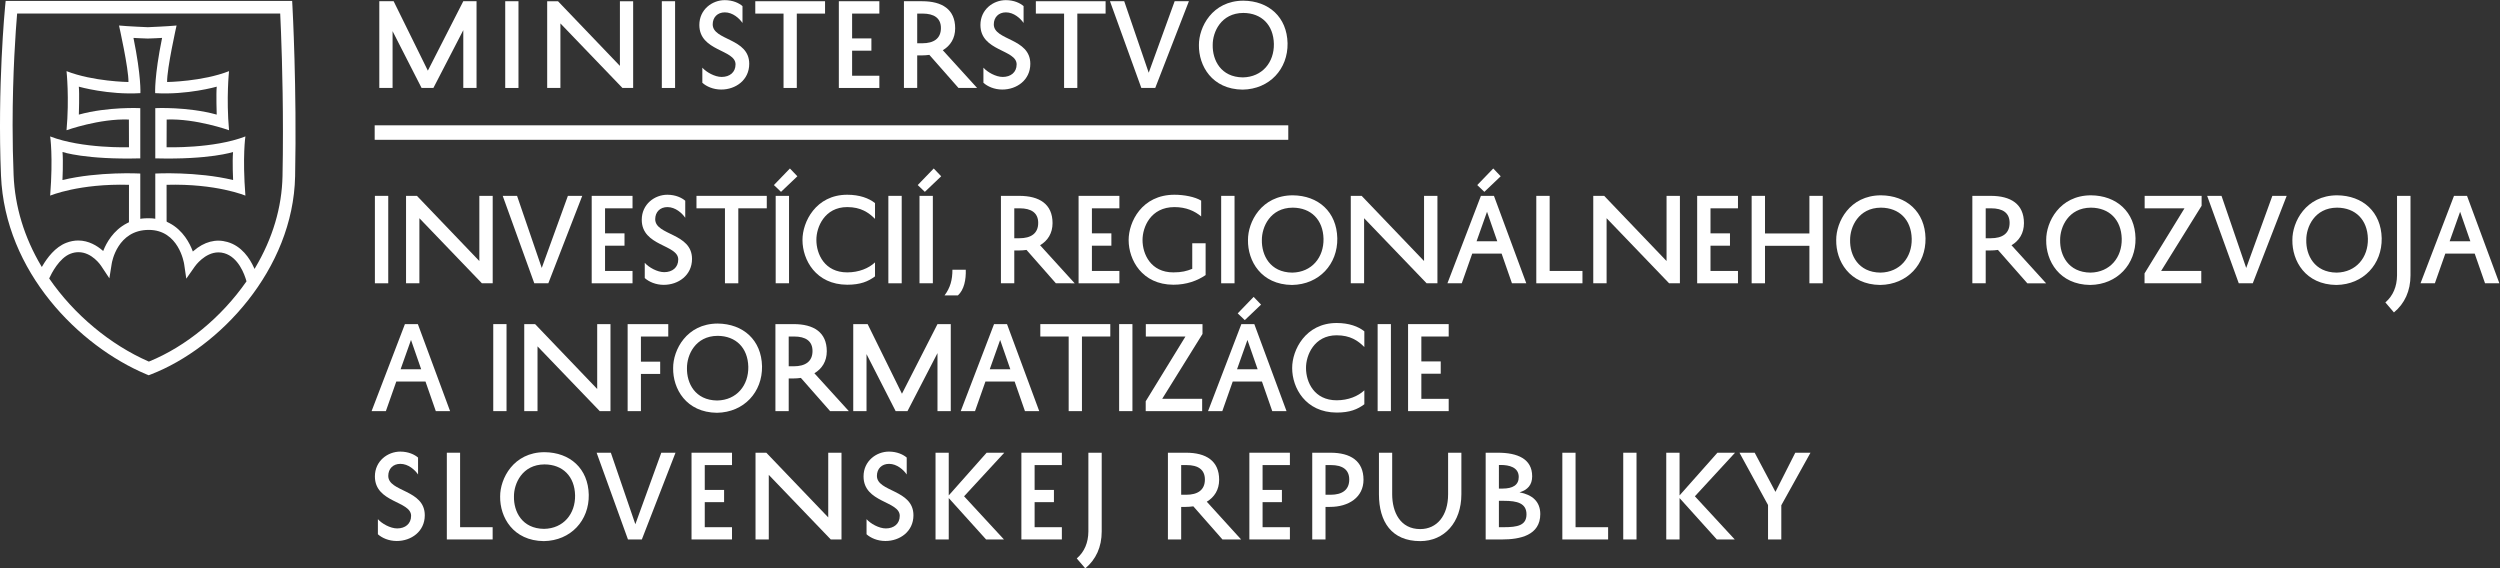 <?xml version="1.0" encoding="UTF-8" standalone="no"?>
<svg
   xmlns:dc="http://purl.org/dc/elements/1.1/"
   xmlns:cc="http://creativecommons.org/ns#"
   xmlns:rdf="http://www.w3.org/1999/02/22-rdf-syntax-ns#"
   xmlns:svg="http://www.w3.org/2000/svg"
   xmlns="http://www.w3.org/2000/svg"
   xmlns:sodipodi="http://sodipodi.sourceforge.net/DTD/sodipodi-0.dtd"
   xmlns:inkscape="http://www.inkscape.org/namespaces/inkscape"
   version="1.1"
   id="svg2"
   xml:space="preserve"
   width="2354.493"
   height="535.28"
   viewBox="0 0 2354.493 535.28"
   sodipodi:docname="logo miiri biele sk.eps">
   <rect x="0" y="0" width="2354.493" height="535.28" fill="#333333" stroke="none"/>
   <defs
      id="defs6" />
   <sodipodi:namedview
      pagecolor="#ffffff"
      bordercolor="#666666"
      borderopacity="1"
      objecttolerance="10"
      gridtolerance="10"
      guidetolerance="10"
      inkscape:pageopacity="0"
      inkscape:pageshadow="2"
      inkscape:window-width="640"
      inkscape:window-height="480"
      id="namedview4" />
   <g
      id="g10"
      inkscape:groupmode="layer"
      inkscape:label="ink_ext_XXXXXX"
      transform="matrix(1.333,0,0,-1.333,0,535.28)">
      <g
         id="g12"
         transform="scale(0.1)">
         <path
            d="m 9097.01,3032.91 h -6444.8 v 92.28 h 6444.8 v -92.28"
            style="fill:#ffffff;fill-opacity:1;fill-rule:nonzero;stroke:none"
            id="path14" />
         <path
            d="m 9097.01,3032.91 h -6444.8 v 92.28 h 6444.8 z"
            style="fill:none;stroke:#ffffff;stroke-width:10;stroke-linecap:butt;stroke-linejoin:miter;stroke-miterlimit:10;stroke-dasharray:none;stroke-opacity:1"
            id="path16" />
         <path
            d="m 3273.27,3394.1 v 408.49 L 3062.02,3394.1 h -83.42 l -204.95,401.4 v -401.4 h -93.74 v 612.79 h 101.3 l 241.7,-490.56 250.36,490.56 h 93.66 V 3394.1 h -93.66"
            style="fill:#ffffff;fill-opacity:1;fill-rule:nonzero;stroke:none"
            id="path18" />
         <path
            d="m 3663.18,3394.1 h -93.66 v 612.79 h 93.66 V 3394.1"
            style="fill:#ffffff;fill-opacity:1;fill-rule:nonzero;stroke:none"
            id="path20" />
         <path
            d="m 4473.37,4006.89 v -612.7 h -75.7 l -438.25,455.94 v -455.94 h -93.49 v 612.7 h 76.42 l 437.44,-456.87 v 456.87 h 93.58"
            style="fill:#ffffff;fill-opacity:1;fill-rule:nonzero;stroke:none"
            id="path22" />
         <path
            d="m 4769.63,3394.1 h -93.66 v 612.79 h 93.66 V 3394.1"
            style="fill:#ffffff;fill-opacity:1;fill-rule:nonzero;stroke:none"
            id="path24" />
         <path
            d="m 4962.14,3537.51 c 27.25,-31.17 87.44,-65.48 136.42,-65.48 56.96,0 98.2,32.65 98.2,88.85 0,106.1 -255.72,91.22 -255.72,278.39 0,109.08 90.67,175.35 179.46,175.35 57.53,0 101.29,-21.01 125.37,-42.11 v -119.16 c -21.71,32.04 -68.4,74.93 -124.66,74.93 -52.35,0 -85.79,-35.26 -85.79,-85 0,-114.83 258.07,-95.32 258.07,-278.54 0,-114.68 -95.86,-181.74 -197.95,-181.74 -57.06,0 -104.6,22.05 -133.4,47.72 v 106.79"
            style="fill:#ffffff;fill-opacity:1;fill-rule:nonzero;stroke:none"
            id="path26" />
         <path
            d="m 5336.3,4006.89 h 492.86 v -87.34 h -199.59 v -525.36 h -93.67 v 525.36 h -199.6 v 87.34"
            style="fill:#ffffff;fill-opacity:1;fill-rule:nonzero;stroke:none"
            id="path28" />
         <path
            d="M 6212.86,3394.1 H 5926.6 v 612.79 h 286.26 v -87.26 h -192.51 v -175.44 h 136.31 v -86.66 h -136.31 v -177.01 h 192.51 v -86.42"
            style="fill:#ffffff;fill-opacity:1;fill-rule:nonzero;stroke:none"
            id="path30" />
         <path
            d="m 6480.3,3709.91 h 35.8 c 81.23,0 131.76,33.42 131.76,107.56 0,70.83 -49.19,102.16 -129.31,102.16 h -38.25 z m 85.79,-81.97 c -17.08,-2.36 -35.18,-3.77 -53.76,-3.77 H 6480.3 V 3394.1 h -93.75 v 612.79 h 128.77 c 141.2,0 233.21,-57.75 233.21,-191.08 0,-70.83 -33.61,-123.26 -87.37,-155.05 L 6903.57,3394.1 H 6771.9 l -205.81,233.84"
            style="fill:#ffffff;fill-opacity:1;fill-rule:nonzero;stroke:none"
            id="path32" />
         <path
            d="m 6948.05,3537.51 c 27.22,-31.17 87.21,-65.48 136.39,-65.48 56.99,0 98.3,32.65 98.3,88.85 0,106.1 -255.79,91.22 -255.79,278.39 0,109.08 90.43,175.35 179.45,175.35 57.61,0 101.3,-21.01 125.46,-42.11 v -119.16 c -21.8,32.04 -68.72,74.93 -124.67,74.93 -52.42,0 -85.79,-35.26 -85.79,-85 0,-114.83 257.99,-95.32 257.99,-278.54 0,-114.68 -95.86,-181.74 -198.01,-181.74 -56.99,0 -104.53,22.05 -133.33,47.72 v 106.79"
            style="fill:#ffffff;fill-opacity:1;fill-rule:nonzero;stroke:none"
            id="path34" />
         <path
            d="m 7318.51,4006.89 h 492.78 v -87.34 h -199.75 v -525.36 h -93.51 v 525.36 h -199.52 v 87.34"
            style="fill:#ffffff;fill-opacity:1;fill-rule:nonzero;stroke:none"
            id="path36" />
         <path
            d="m 8115.96,3501.7 183.22,505.19 h 100.67 l -237.77,-612.7 h -98.31 l -221.47,612.7 h 100.59 l 173.07,-505.19"
            style="fill:#ffffff;fill-opacity:1;fill-rule:nonzero;stroke:none"
            id="path38" />
         <path
            d="m 8781.11,3468.8 c 137.42,2.52 221.64,107.04 219.2,237.06 -3.23,133.41 -86.66,217.54 -215.89,218.33 -158.36,-0.79 -217.24,-136.24 -216.38,-226.75 -1.97,-105.31 56.44,-226.99 213.07,-228.64 m 3.31,541.97 c 180.07,-1.58 308.5,-116.18 312.53,-300.86 3.23,-181.06 -126.49,-324.46 -317.42,-327.57 -217.46,2.4 -310.99,169.33 -308.89,315.1 -0.68,126.24 93.86,312.61 313.78,313.33"
            style="fill:#ffffff;fill-opacity:1;fill-rule:nonzero;stroke:none"
            id="path40" />
         <path
            d="m 2669.92,347.641 c 27.15,-31.012 87.19,-65.493 136.31,-65.493 57.06,0 98.31,32.821 98.31,89.024 0,105.937 -255.8,91.219 -255.8,278.387 0,109.093 90.43,175.363 179.45,175.363 57.61,0 101.29,-21.184 125.46,-42.121 V 663.32 c -21.74,32.121 -68.71,75.012 -124.91,75.012 -52.18,0 -85.55,-35.012 -85.55,-85 0,-114.594 257.99,-94.992 257.99,-278.301 0,-114.59 -95.86,-181.652 -197.94,-181.652 -57.06,0 -104.52,21.723 -133.32,47.461 v 106.801"
            style="fill:#ffffff;fill-opacity:1;fill-rule:nonzero;stroke:none"
            id="path42" />
         <path
            d="m 3480.66,204.23 h -323.64 v 612.809 h 93.66 V 290.82 h 229.98 v -86.59"
            style="fill:#ffffff;fill-opacity:1;fill-rule:nonzero;stroke:none"
            id="path44" />
         <path
            d="m 3843.96,279.09 c 137.43,2.199 221.64,106.719 219.12,237.051 -2.99,133.418 -86.58,217.629 -215.8,218.339 -158.36,-0.71 -217,-136.55 -216.06,-226.91 -2.27,-105.39 56.12,-226.949 212.74,-228.48 m 3.32,541.742 C 4027.35,819.48 4156.04,704.891 4159.74,520 c 3.3,-180.852 -126.17,-324.398 -317.35,-327.488 -217.54,2.437 -310.96,169.136 -308.76,315.058 -0.78,126.239 93.66,312.782 313.65,313.262"
            style="fill:#ffffff;fill-opacity:1;fill-rule:nonzero;stroke:none"
            id="path46" />
         <path
            d="m 4488.88,311.75 183.31,505.289 h 100.43 L 4534.77,204.23 h -98.07 l -221.48,612.809 h 100.51 L 4488.88,311.75"
            style="fill:#ffffff;fill-opacity:1;fill-rule:nonzero;stroke:none"
            id="path48" />
         <path
            d="M 5171.81,204.23 H 4885.8 v 612.809 h 286.01 V 729.73 H 4979.3 V 554.16 h 136.55 V 467.832 H 4979.3 V 290.82 h 192.51 v -86.59"
            style="fill:#ffffff;fill-opacity:1;fill-rule:nonzero;stroke:none"
            id="path50" />
         <path
            d="M 5945.42,817.039 V 204.23 h -75.85 L 5431.62,660.422 V 204.23 h -93.66 v 612.809 h 76.28 L 5851.67,360.07 v 456.969 h 93.75"
            style="fill:#ffffff;fill-opacity:1;fill-rule:nonzero;stroke:none"
            id="path52" />
         <path
            d="m 6122.34,347.641 c 27.24,-31.012 87.21,-65.493 136.32,-65.493 57.06,0 98.3,32.821 98.3,89.024 0,105.937 -255.79,91.219 -255.79,278.387 0,109.093 90.51,175.363 179.45,175.363 57.61,0 101.29,-21.184 125.54,-42.121 V 663.32 c -21.8,32.121 -68.72,75.012 -124.75,75.012 -52.34,0 -85.79,-35.012 -85.79,-85 0,-114.594 258.07,-94.992 258.07,-278.301 0,-114.59 -95.86,-181.652 -198.02,-181.652 -56.98,0 -104.52,21.723 -133.33,47.461 v 106.801"
            style="fill:#ffffff;fill-opacity:1;fill-rule:nonzero;stroke:none"
            id="path54" />
         <path
            d="m 6703.11,817.039 v -301.68 l 267.6,301.68 h 124.8 L 6811.49,509.141 7093.11,204.23 H 6966.86 L 6703.11,496.629 V 204.23 h -93.34 v 612.809 h 93.34"
            style="fill:#ffffff;fill-opacity:1;fill-rule:nonzero;stroke:none"
            id="path56" />
         <path
            d="m 7502.29,204.23 h -285.94 v 612.809 h 285.94 V 729.73 H 7309.77 V 554.16 h 136.48 V 467.832 H 7309.77 V 290.82 h 192.52 v -86.59"
            style="fill:#ffffff;fill-opacity:1;fill-rule:nonzero;stroke:none"
            id="path58" />
         <path
            d="m 7607.6,70.121 c 54.62,46.649 81.22,112.309 82.01,189.449 v 557.469 h 94.21 V 260.441 C 7783.82,150.48 7742.58,61.629 7667.65,0 l -60.05,70.121"
            style="fill:#ffffff;fill-opacity:1;fill-rule:nonzero;stroke:none"
            id="path60" />
         <path
            d="m 8345.31,520 h 35.82 c 80.97,0 131.75,33.652 131.75,107.59 0,71.09 -49.13,102.14 -129.44,102.14 h -38.13 z m 85.74,-81.77 c -17.28,-2.429 -35.17,-4.019 -53.87,-4.019 h -31.87 V 204.23 h -93.66 v 612.809 h 128.69 c 141.07,0 233.28,-57.527 233.28,-190.93 0,-71.078 -33.83,-123.257 -87.43,-155.218 L 8768.67,204.23 h -131.75 l -205.87,234"
            style="fill:#ffffff;fill-opacity:1;fill-rule:nonzero;stroke:none"
            id="path62" />
         <path
            d="m 9113.46,204.23 h -286.39 v 612.809 h 286.39 V 729.73 H 8920.41 V 554.16 h 136.64 V 467.832 H 8920.41 V 290.82 h 193.05 v -86.59"
            style="fill:#ffffff;fill-opacity:1;fill-rule:nonzero;stroke:none"
            id="path64" />
         <path
            d="m 9365.09,520 h 35.9 c 80.91,0 131.76,33.652 131.76,107.59 0,71.09 -49.19,102.14 -129.24,102.14 h -38.42 z m 0,-85.789 V 204.23 h -93.82 v 612.809 h 128.94 c 140.96,0 233.29,-57.527 233.29,-190.93 0,-124.039 -104.85,-191.898 -236.53,-191.898 h -31.88"
            style="fill:#ffffff;fill-opacity:1;fill-rule:nonzero;stroke:none"
            id="path66" />
         <path
            d="M 9836.08,817.039 V 523.781 c 0,-126.242 56.66,-246.261 198.22,-246.261 116.7,0 196.9,92.781 196.9,245.769 v 293.75 h 93.8 V 523.781 c 0,-198.73 -120,-331.269 -290.7,-331.269 -203.11,0 -291.72,137.98 -291.72,330.777 v 293.75 h 93.5"
            style="fill:#ffffff;fill-opacity:1;fill-rule:nonzero;stroke:none"
            id="path68" />
         <path
            d="m 10627.5,477.109 h -37.4 V 290.82 h 34.1 c 97.6,0 160.8,12.512 160.8,91.219 0,78.781 -67.3,95.07 -157.5,95.07 m -11.6,86.582 c 72.4,0 114.3,25.02 114.3,81.688 0,69.57 -68.5,85.082 -126.9,85.082 h -13.2 V 563.691 Z M 10496.6,204.23 v 612.809 h 87 c 137.3,0 241.6,-42.891 241.6,-166.777 0,-60.75 -32.5,-96.102 -89.4,-113.18 88.3,-16.293 146.7,-63.832 146.7,-153.473 0,-150.648 -144.1,-179.379 -269.9,-179.379 h -116"
            style="fill:#ffffff;fill-opacity:1;fill-rule:nonzero;stroke:none"
            id="path70" />
         <path
            d="m 11361.7,204.23 h -323.4 v 612.809 h 93.4 V 290.82 h 230 v -86.59"
            style="fill:#ffffff;fill-opacity:1;fill-rule:nonzero;stroke:none"
            id="path72" />
         <path
            d="m 11562.4,204.23 h -93.8 v 612.809 h 93.8 V 204.23"
            style="fill:#ffffff;fill-opacity:1;fill-rule:nonzero;stroke:none"
            id="path74" />
         <path
            d="m 11866.5,817.039 v -301.68 l 267.5,301.68 h 124.4 l -283.6,-307.898 281.6,-304.911 h -126.5 l -263.4,292.399 V 204.23 h -94 v 612.809 h 94"
            style="fill:#ffffff;fill-opacity:1;fill-rule:nonzero;stroke:none"
            id="path76" />
         <path
            d="m 12585.4,204.23 h -93.8 v 243.282 l -201.8,369.527 h 107.5 l 146.7,-276.641 140.1,276.641 h 107.5 l -206.2,-371.18 V 204.23"
            style="fill:#ffffff;fill-opacity:1;fill-rule:nonzero;stroke:none"
            id="path78" />
         <path
            d="m 1996.04,2771.41 c -4.56,-221.49 -69.53,-439.8 -193.15,-648.19 l -4.54,-7.75 -3.71,8.22 c -30.17,67.19 -87.32,153.44 -187.35,182.11 -82.54,23.97 -164.59,2.01 -239.72,-62.93 l -5.05,-4.43 -2.43,6.23 c -18.37,49.03 -65.42,143.69 -162.83,194.6 -53.72,30.83 -120.57,34.44 -146.11,34.44 -28.16,0 -92.4,-0.82 -153.341,-35.06 -99.153,-50.54 -147.297,-142.7 -166.243,-190.52 l -2.55,-6 -4.899,4.17 c -36.961,31.85 -96.804,70.07 -171.137,70.07 -28.039,0 -56.542,-5.42 -84.55,-16.29 -78.371,-30.05 -135.032,-105.77 -168.789,-164.04 l -4.028,-6.82 -4.129,6.66 c -120.316,203.26 -186.132,419.47 -195.312,642.52 -4.629,112.69 -7.055,231.14 -7.055,351.78 0,372.42 22.074,673.22 31.625,785.32 l 0.43,4.27 H 1979.79 l 0.13,-4.53 c 5.84,-121.28 19.09,-445.48 19.09,-831.89 0,-107.89 -0.85,-212.68 -2.97,-311.94 m -255.81,-745.33 c -175.88,-252.57 -426.28,-458.33 -686.61,-564.44 l -1.86,-0.69 -1.8,0.69 c -271.312,118.47 -526.757,331.63 -700.937,584.35 l -1.425,2.33 1.062,2.52 c 14.903,32.5 69.68,141.76 149.332,172.2 18.672,7.29 37.774,10.87 56.41,10.87 95.563,0 157.336,-92.61 159.891,-96.49 l 58.457,-88.16 16.727,104.45 c 1.515,9.69 40.507,237.56 261.673,237.56 210.95,0 248.48,-231.87 250,-241.68 l 15.09,-102.83 59.67,85.12 c 2.85,4.32 71.35,100.61 167.63,100.61 13.75,0 27.5,-1.92 41.04,-5.89 99.2,-28.64 142.42,-146.95 156.41,-196.56 l 0.67,-2.09 z m 326.21,1940.77 -2.27,41.93 H 39.996 l -3.984,-40.01 C 35.461,3963.35 -19.004,3401.25 7.062,2774.61 35.344,2094.33 559.098,1570.34 1033.97,1371.08 l 16.51,-6.72 16.79,6.4 c 483.27,187.05 1004.25,741.05 1017.78,1398.86 12.66,620.48 -18.24,1191.72 -18.61,1197.23"
            style="fill:#ffffff;fill-opacity:1;fill-rule:nonzero;stroke:none"
            id="path80" />
         <path
            d="m 1044.1,3743.28 c 9.99,-0.47 101.1,4.53 101.1,4.53 -55.78,-273.1 -48.91,-390.31 -48.91,-390.31 227.04,-13.75 435,45.78 435,45.78 -5,-47.5 -0.21,-197.4 -0.21,-197.4 -206.24,57.08 -434,45.68 -434,45.68 v -354.85 c 387.03,-10 549.42,45 549.42,45 -5.83,-69.58 0.42,-198.12 0.42,-198.12 -256.88,61.87 -549.84,45.94 -549.84,45.94 v -380.68 h 2.03 76.25 1.72 l -0.16,300.99 c 351.87,10 556.87,-76.41 556.87,-76.41 -21.53,278.68 0,418.28 0,418.28 -225.62,-87.5 -556.87,-76.4 -556.87,-76.4 l 0.62,195.78 c 206.88,8.12 440.63,-75.63 440.63,-75.63 -20.42,227.5 0,417.5 0,417.5 -188.75,-73.75 -437.5,-76.87 -437.5,-76.87 -1.88,94.37 66.72,399.22 66.72,399.22 -61.72,-6.1 -203.29,-11.93 -203.29,-11.93 0,0 -141.577,5.83 -203.295,11.93 0,0 68.593,-304.85 66.718,-399.22 0,0 -248.75,3.12 -437.5,76.87 0,0 20.415,-190 0,-417.5 0,0 233.75,83.75 440.625,75.63 l 0.625,-195.78 c 0,0 -331.25,-11.1 -556.875,76.4 0,0 21.54,-139.6 0,-418.28 0,0 205,86.41 556.875,76.41 l -0.156,-300.99 h 1.742 76.454 1.804 v 380.68 c 0,0 -292.969,15.93 -549.844,-45.94 0,0 6.247,128.54 0.415,198.12 0,0 162.398,-55 549.429,-45 v 354.85 c 0,0 -227.762,11.4 -434.008,-45.68 0,0 4.789,149.9 -0.211,197.4 0,0 207.969,-59.53 435,-45.78 0,0 6.875,117.21 -48.906,390.31 0,0 91.118,-5 101.108,-4.53"
            style="fill:#ffffff;fill-opacity:1;fill-rule:nonzero;stroke:none"
            id="path82" />
         <path
            d="m 2743.04,2631.82 v -617.78 h -94.3 v 617.78 h 94.3"
            style="fill:#ffffff;fill-opacity:1;fill-rule:nonzero;stroke:none"
            id="path84" />
         <path
            d="m 3481,2631.82 v -617.78 h -76.18 L 2963.1,2473.9 v -459.86 h -94.3 v 617.78 h 77 l 440.89,-460.53 v 460.53 H 3481"
            style="fill:#ffffff;fill-opacity:1;fill-rule:nonzero;stroke:none"
            id="path86" />
         <path
            d="m 3827.59,2122.47 184.72,509.35 h 101.37 L 3874,2014.04 h -99.09 l -223.14,617.78 h 101.37 l 174.45,-509.35"
            style="fill:#ffffff;fill-opacity:1;fill-rule:nonzero;stroke:none"
            id="path88" />
         <path
            d="m 4468.95,2014.04 h -288.48 v 617.78 h 288.48 v -88.03 h -194.18 v -176.85 h 137.5 v -87.22 h -137.5 v -178.45 h 194.18 v -87.23"
            style="fill:#ffffff;fill-opacity:1;fill-rule:nonzero;stroke:none"
            id="path90" />
         <path
            d="m 4555.36,2158.74 c 27.47,-31.47 88.02,-66.01 137.5,-66.01 57.35,0 99.09,32.94 99.09,89.5 0,106.95 -257.8,92.01 -257.8,280.61 0,110.03 91.1,176.85 180.72,176.85 58.15,0 102.16,-21.21 126.57,-42.42 v -120.3 c -22.01,32.28 -69.22,75.49 -125.77,75.49 -52.68,0 -86.43,-35.34 -86.43,-85.63 0,-115.62 260.08,-95.89 260.08,-280.61 0,-115.51 -96.65,-183.12 -199.57,-183.12 -57.44,0 -105.32,22.01 -134.39,47.89 v 107.75"
            style="fill:#ffffff;fill-opacity:1;fill-rule:nonzero;stroke:none"
            id="path92" />
         <path
            d="m 4920.79,2631.82 h 496.68 v -88.03 h -201.13 v -529.75 h -94.33 v 529.75 h -201.22 v 88.03"
            style="fill:#ffffff;fill-opacity:1;fill-rule:nonzero;stroke:none"
            id="path94" />
         <path
            d="m 5574.69,2631.82 v -617.78 h -94.3 v 617.78 z m -56.62,28.28 -50.35,48.01 113.23,117.1 52.69,-55.08 -115.57,-110.03"
            style="fill:#ffffff;fill-opacity:1;fill-rule:nonzero;stroke:none"
            id="path96" />
         <path
            d="m 5669.78,2319.86 c -0.8,127.24 94.29,319.83 315.95,319.83 87.23,0 153.24,-24.41 196.46,-58.96 v -111.62 c -44.81,44.81 -99.81,83.35 -196.46,83.35 -159.61,0 -218.53,-141.51 -217.79,-232.6 0,-99.89 58.18,-228.73 217.79,-228.73 82.45,0 152.44,29.07 196.46,70.69 v -98.97 c -48.71,-36.14 -102.96,-58.95 -196.46,-58.95 -221.66,0.8 -315.95,176.05 -315.95,315.16 v 0.8"
            style="fill:#ffffff;fill-opacity:1;fill-rule:nonzero;stroke:none"
            id="path98" />
         <path
            d="m 6370.75,2631.82 v -617.78 h -94.29 v 617.78 h 94.29"
            style="fill:#ffffff;fill-opacity:1;fill-rule:nonzero;stroke:none"
            id="path100" />
         <path
            d="m 6590.8,2631.82 v -617.78 h -94.29 v 617.78 z m -56.54,28.28 -50.29,48.01 113.11,117.1 52.68,-55.08 -115.5,-110.03"
            style="fill:#ffffff;fill-opacity:1;fill-rule:nonzero;stroke:none"
            id="path102" />
         <path
            d="m 6823.41,2109.94 c 2.4,-69.9 -11.74,-142.19 -55.75,-181.53 h -94.3 c 40.81,54.28 55.75,110.03 55.75,181.53 h 94.3"
            style="fill:#ffffff;fill-opacity:1;fill-rule:nonzero;stroke:none"
            id="path104" />
         <path
            d="m 7166.16,2332.4 h 36.15 c 81.75,0 132.83,33.74 132.83,108.43 0,71.49 -49.61,102.96 -130.56,102.96 h -38.42 z m 86.43,-82.56 c -17.33,-2.39 -35.35,-3.87 -54.28,-3.87 h -32.15 v -231.93 h -94.35 v 617.78 h 129.7 c 142.19,0 235,-58.15 235,-192.59 0,-71.49 -33.87,-124.17 -88.03,-156.31 l 244.47,-268.88 H 7460.1 l -207.51,235.8"
            style="fill:#ffffff;fill-opacity:1;fill-rule:nonzero;stroke:none"
            id="path106" />
         <path
            d="m 7908.76,2014.04 h -288.35 v 617.78 h 288.35 v -88.03 h -194.18 v -176.85 h 137.62 v -87.22 h -137.62 v -178.45 h 194.18 v -87.23"
            style="fill:#ffffff;fill-opacity:1;fill-rule:nonzero;stroke:none"
            id="path108" />
         <path
            d="m 7974.1,2319.86 c 0,127.24 92.56,319.83 323.82,319.83 69.09,0 145.38,-14.94 188.58,-41.62 v -111.63 c -44.81,37.75 -106.15,66.02 -188.58,66.02 -168.32,0 -225.66,-141.51 -225.66,-232.6 0,-99.89 58.15,-228.73 217.66,-228.73 59.76,0 94.41,9.41 133.63,25.08 v 180.84 h 94.43 v -224.86 c -58.16,-40.02 -134.45,-68.29 -228.06,-68.29 -221.66,0.8 -315.82,176.05 -315.82,315.16 v 0.8"
            style="fill:#ffffff;fill-opacity:1;fill-rule:nonzero;stroke:none"
            id="path110" />
         <path
            d="m 8722.28,2631.82 v -617.78 h -94.41 v 617.78 h 94.41"
            style="fill:#ffffff;fill-opacity:1;fill-rule:nonzero;stroke:none"
            id="path112" />
         <path
            d="m 9130.13,2089.53 c 138.19,2.4 223.26,107.63 220.88,238.87 -3.2,134.44 -87.25,219.27 -217.68,220.06 -159.68,-0.79 -218.53,-137.51 -217.91,-228.6 -2.14,-106.16 56.8,-228.73 214.71,-230.33 z m 3.2,546.16 c 181.39,-1.47 311.04,-117.1 315.04,-303.29 3.19,-182.32 -127.24,-327.03 -319.84,-330.1 -219.26,2.4 -313.67,170.58 -311.27,317.56 -0.8,127.24 94.41,315.16 316.07,315.83"
            style="fill:#ffffff;fill-opacity:1;fill-rule:nonzero;stroke:none"
            id="path114" />
         <path
            d="m 10155.8,2631.82 v -617.78 h -76.3 l -441.77,459.86 v -459.86 h -94.16 v 617.78 h 76.84 l 440.89,-460.53 v 460.53 h 94.5"
            style="fill:#ffffff;fill-opacity:1;fill-rule:nonzero;stroke:none"
            id="path116" />
         <path
            d="m 10487.3,2660.1 -50.2,48.01 113.1,117.1 52.6,-55.08 z m -54.9,-348.91 h 146.1 l -72.3,208.2 z m 122.7,320.63 228.5,-617.78 h -101.3 l -73.1,209.92 h -207.5 l -73.9,-209.92 h -101.4 l 236.6,617.78 h 92.1"
            style="fill:#ffffff;fill-opacity:1;fill-rule:nonzero;stroke:none"
            id="path118" />
         <path
            d="m 11180.5,2014.04 h -326.2 v 617.78 h 94.4 v -530.55 h 231.8 v -87.23"
            style="fill:#ffffff;fill-opacity:1;fill-rule:nonzero;stroke:none"
            id="path120" />
         <path
            d="m 11869,2631.82 v -617.78 h -76.3 L 11351,2473.9 v -459.86 h -94.2 v 617.78 h 77.1 l 440.7,-460.53 v 460.53 h 94.4"
            style="fill:#ffffff;fill-opacity:1;fill-rule:nonzero;stroke:none"
            id="path122" />
         <path
            d="m 12279.2,2014.04 h -288.3 v 617.78 h 288.3 v -88.03 h -194.1 v -176.85 h 137.6 v -87.22 h -137.6 v -178.45 h 194.1 v -87.23"
            style="fill:#ffffff;fill-opacity:1;fill-rule:nonzero;stroke:none"
            id="path124" />
         <path
            d="m 12783.9,2631.82 h 94.2 v -617.78 h -94.2 v 264.88 h -313.7 v -264.88 h -94.4 v 617.78 h 94.4 v -265.68 h 313.7 v 265.68"
            style="fill:#ffffff;fill-opacity:1;fill-rule:nonzero;stroke:none"
            id="path126" />
         <path
            d="m 13285.9,2089.53 c 138.4,2.4 223.3,107.63 220.9,238.87 -3,134.44 -87.3,219.27 -217.7,220.06 -159.5,-0.79 -218.5,-137.51 -217.7,-228.6 -2.4,-106.16 56.6,-228.73 214.5,-230.33 z m 3.2,546.16 c 181.6,-1.47 311.3,-117.1 315.2,-303.29 3,-182.32 -127.4,-327.03 -320,-330.1 -219.3,2.4 -313.4,170.58 -311,317.56 -0.8,127.24 94.1,315.16 315.8,315.83"
            style="fill:#ffffff;fill-opacity:1;fill-rule:nonzero;stroke:none"
            id="path128" />
         <path
            d="m 14029.5,2332.4 h 36 c 81.9,0 132.9,33.74 132.9,108.43 0,71.49 -49.5,102.96 -130.5,102.96 h -38.4 z m 86.5,-82.56 c -17.4,-2.39 -35.5,-3.87 -54.4,-3.87 h -32.1 v -231.93 h -94.4 v 617.78 h 129.6 c 142.5,0 235,-58.15 235,-192.59 0,-71.49 -33.6,-124.17 -88,-156.31 l 244.4,-268.88 h -132.6 l -207.5,235.8"
            style="fill:#ffffff;fill-opacity:1;fill-rule:nonzero;stroke:none"
            id="path130" />
         <path
            d="m 14769.7,2089.53 c 138.5,2.4 223.3,107.63 220.9,238.87 -3.2,134.44 -87.2,219.27 -217.7,220.06 -159.5,-0.79 -218.4,-137.51 -217.6,-228.6 -2.4,-106.16 56.5,-228.73 214.4,-230.33 z m 3.2,546.16 c 181.4,-1.47 311.3,-117.1 315.1,-303.29 3.2,-182.32 -127.3,-327.03 -319.9,-330.1 -219.2,2.4 -313.5,170.58 -311.2,317.56 -0.9,127.24 94.4,315.16 316,315.83"
            style="fill:#ffffff;fill-opacity:1;fill-rule:nonzero;stroke:none"
            id="path132" />
         <path
            d="m 15152.5,2631.82 h 402.5 v -69.91 l -286.2,-460.64 h 283.8 v -87.23 h -400.9 v 70.02 l 282.2,459.73 h -281.4 v 88.03"
            style="fill:#ffffff;fill-opacity:1;fill-rule:nonzero;stroke:none"
            id="path134" />
         <path
            d="m 15870,2122.47 184.7,509.35 h 101.3 l -239.6,-617.78 h -98.9 l -223.3,617.78 h 101.4 l 174.4,-509.35"
            style="fill:#ffffff;fill-opacity:1;fill-rule:nonzero;stroke:none"
            id="path136" />
         <path
            d="m 16508.8,2089.53 c 138.5,2.4 223.3,107.63 221,238.87 -3,134.44 -87.3,219.27 -217.8,220.06 -159.5,-0.79 -218.4,-137.51 -217.6,-228.6 -2.4,-106.16 56.5,-228.73 214.4,-230.33 z m 3.2,546.16 c 181.7,-1.47 311.3,-117.1 315.3,-303.29 3,-182.32 -127.3,-327.03 -320,-330.1 -219.1,2.4 -313.5,170.58 -311.1,317.56 -0.8,127.24 94.2,315.16 315.8,315.83"
            style="fill:#ffffff;fill-opacity:1;fill-rule:nonzero;stroke:none"
            id="path138" />
         <path
            d="m 16853.2,1878.93 c 54.9,47.09 81.7,113.1 82.4,190.99 v 561.9 h 95.2 v -561.11 c 0,-110.82 -41.6,-200.45 -117.1,-262.59 l -60.5,70.81"
            style="fill:#ffffff;fill-opacity:1;fill-rule:nonzero;stroke:none"
            id="path140" />
         <path
            d="m 17307.4,2311.19 h 146.2 l -72.3,208.2 z m 122.7,320.63 228.6,-617.78 h -101.3 l -73.1,209.92 h -207.5 l -73.9,-209.92 h -101.4 l 236.6,617.78 h 92"
            style="fill:#ffffff;fill-opacity:1;fill-rule:nonzero;stroke:none"
            id="path142" />
         <path
            d="m 2830.3,1406.54 h 145.5 l -71.99,207.31 z m 122,319.16 227.63,-614.8 h -100.91 l -72.77,208.85 h -206.46 l -73.51,-208.85 h -100.91 l 235.46,614.8 h 91.47"
            style="fill:#ffffff;fill-opacity:1;fill-rule:nonzero;stroke:none"
            id="path144" />
         <path
            d="m 3578.73,1725.7 v -614.8 h -93.79 v 614.8 h 93.79"
            style="fill:#ffffff;fill-opacity:1;fill-rule:nonzero;stroke:none"
            id="path146" />
         <path
            d="m 4313.21,1725.7 v -614.8 h -75.9 l -439.57,457.57 V 1110.9 h -93.82 v 614.8 h 76.62 l 438.8,-458.36 v 458.36 h 93.87"
            style="fill:#ffffff;fill-opacity:1;fill-rule:nonzero;stroke:none"
            id="path148" />
         <path
            d="m 4434.39,1110.9 v 614.8 h 287.07 v -87.64 h -193.19 v -177.53 h 136.06 v -86.85 H 4528.27 V 1110.9 h -93.88"
            style="fill:#ffffff;fill-opacity:1;fill-rule:nonzero;stroke:none"
            id="path150" />
         <path
            d="m 5067.15,1186.01 c 137.67,2.32 222.12,107.14 219.8,237.77 -3.11,133.75 -86.85,218.19 -216.68,218.99 -158.75,-0.8 -217.4,-136.86 -216.68,-227.62 -2.31,-105.54 56.33,-227.62 213.56,-229.14 z m 3.12,543.61 c 180.65,-1.6 309.76,-116.57 313.68,-301.92 3.12,-181.45 -126.72,-325.42 -318.39,-328.54 -218.2,2.4 -312.08,169.75 -309.68,315.99 -0.8,126.71 93.8,313.67 314.39,314.47"
            style="fill:#ffffff;fill-opacity:1;fill-rule:nonzero;stroke:none"
            id="path152" />
         <path
            d="m 5572.4,1427.7 h 35.96 c 81.33,0 132.23,33.63 132.23,107.93 0,71.19 -49.3,102.43 -129.84,102.43 h -38.35 z m 86.05,-82.14 c -17.26,-2.34 -35.23,-3.91 -54.01,-3.91 H 5572.4 V 1110.9 h -93.87 v 614.8 h 129.03 c 141.57,0 233.86,-57.92 233.86,-191.67 0,-71.18 -33.56,-123.6 -87.58,-155.63 l 243.29,-267.5 H 5864.9 l -206.45,234.66"
            style="fill:#ffffff;fill-opacity:1;fill-rule:nonzero;stroke:none"
            id="path154" />
         <path
            d="m 6623.57,1110.9 v 409.87 L 6411.61,1110.9 h -83.65 l -205.74,402.84 V 1110.9 h -93.87 v 614.8 h 101.71 l 242.48,-492 251.03,492 h 93.89 v -614.8 h -93.89"
            style="fill:#ffffff;fill-opacity:1;fill-rule:nonzero;stroke:none"
            id="path156" />
         <path
            d="m 6992.74,1406.54 h 145.49 l -71.99,207.31 z m 122.01,319.16 227.62,-614.8 h -100.91 l -72.79,208.85 h -206.45 l -73.5,-208.85 H 6787.8 l 235.39,614.8 h 91.56"
            style="fill:#ffffff;fill-opacity:1;fill-rule:nonzero;stroke:none"
            id="path158" />
         <path
            d="m 7350.09,1725.7 h 494.42 v -87.64 H 7644.2 V 1110.9 h -93.81 v 527.16 h -200.3 v 87.64"
            style="fill:#ffffff;fill-opacity:1;fill-rule:nonzero;stroke:none"
            id="path160" />
         <path
            d="m 8000.91,1725.7 v -614.8 h -93.95 v 614.8 h 93.95"
            style="fill:#ffffff;fill-opacity:1;fill-rule:nonzero;stroke:none"
            id="path162" />
         <path
            d="m 8095.5,1725.7 h 400.44 v -69.66 l -284.75,-458.29 h 282.35 V 1110.9 H 8094.7 v 69.59 l 280.76,457.57 H 8095.5 v 87.64"
            style="fill:#ffffff;fill-opacity:1;fill-rule:nonzero;stroke:none"
            id="path164" />
         <path
            d="m 8794.74,1753.83 -50.01,47.69 112.51,116.58 52.4,-54.73 z m -54.81,-347.29 h 145.58 l -72.08,207.31 z m 122.09,319.16 227.55,-614.8 h -100.83 l -72.73,208.85 H 8709.42 L 8635.9,1110.9 h -100.83 l 235.39,614.8 h 91.56"
            style="fill:#ffffff;fill-opacity:1;fill-rule:nonzero;stroke:none"
            id="path166" />
         <path
            d="m 9129.5,1415.15 c -0.8,126.71 93.79,318.35 314.3,318.35 86.94,0 152.59,-24.26 195.58,-58.69 v -111.05 c -44.58,44.58 -99.23,82.93 -195.58,82.93 -158.67,0 -217.31,-140.78 -216.51,-231.54 0,-99.31 57.84,-227.62 216.51,-227.62 82.17,0 151.79,29 195.58,70.38 v -98.51 c -48.4,-35.95 -102.43,-58.64 -195.58,-58.64 -220.51,0.8 -314.3,175.21 -314.3,313.59 v 0.8"
            style="fill:#ffffff;fill-opacity:1;fill-rule:nonzero;stroke:none"
            id="path168" />
         <path
            d="m 9827.1,1725.7 v -614.8 h -93.78 v 614.8 h 93.78"
            style="fill:#ffffff;fill-opacity:1;fill-rule:nonzero;stroke:none"
            id="path170" />
         <path
            d="m 10235.4,1110.9 h -287.01 v 614.8 h 287.01 v -87.64 h -193.2 v -175.94 h 136.9 v -86.84 h -136.9 v -177.53 h 193.2 v -86.85"
            style="fill:#ffffff;fill-opacity:1;fill-rule:nonzero;stroke:none"
            id="path172" />
      </g>
   </g>
</svg>